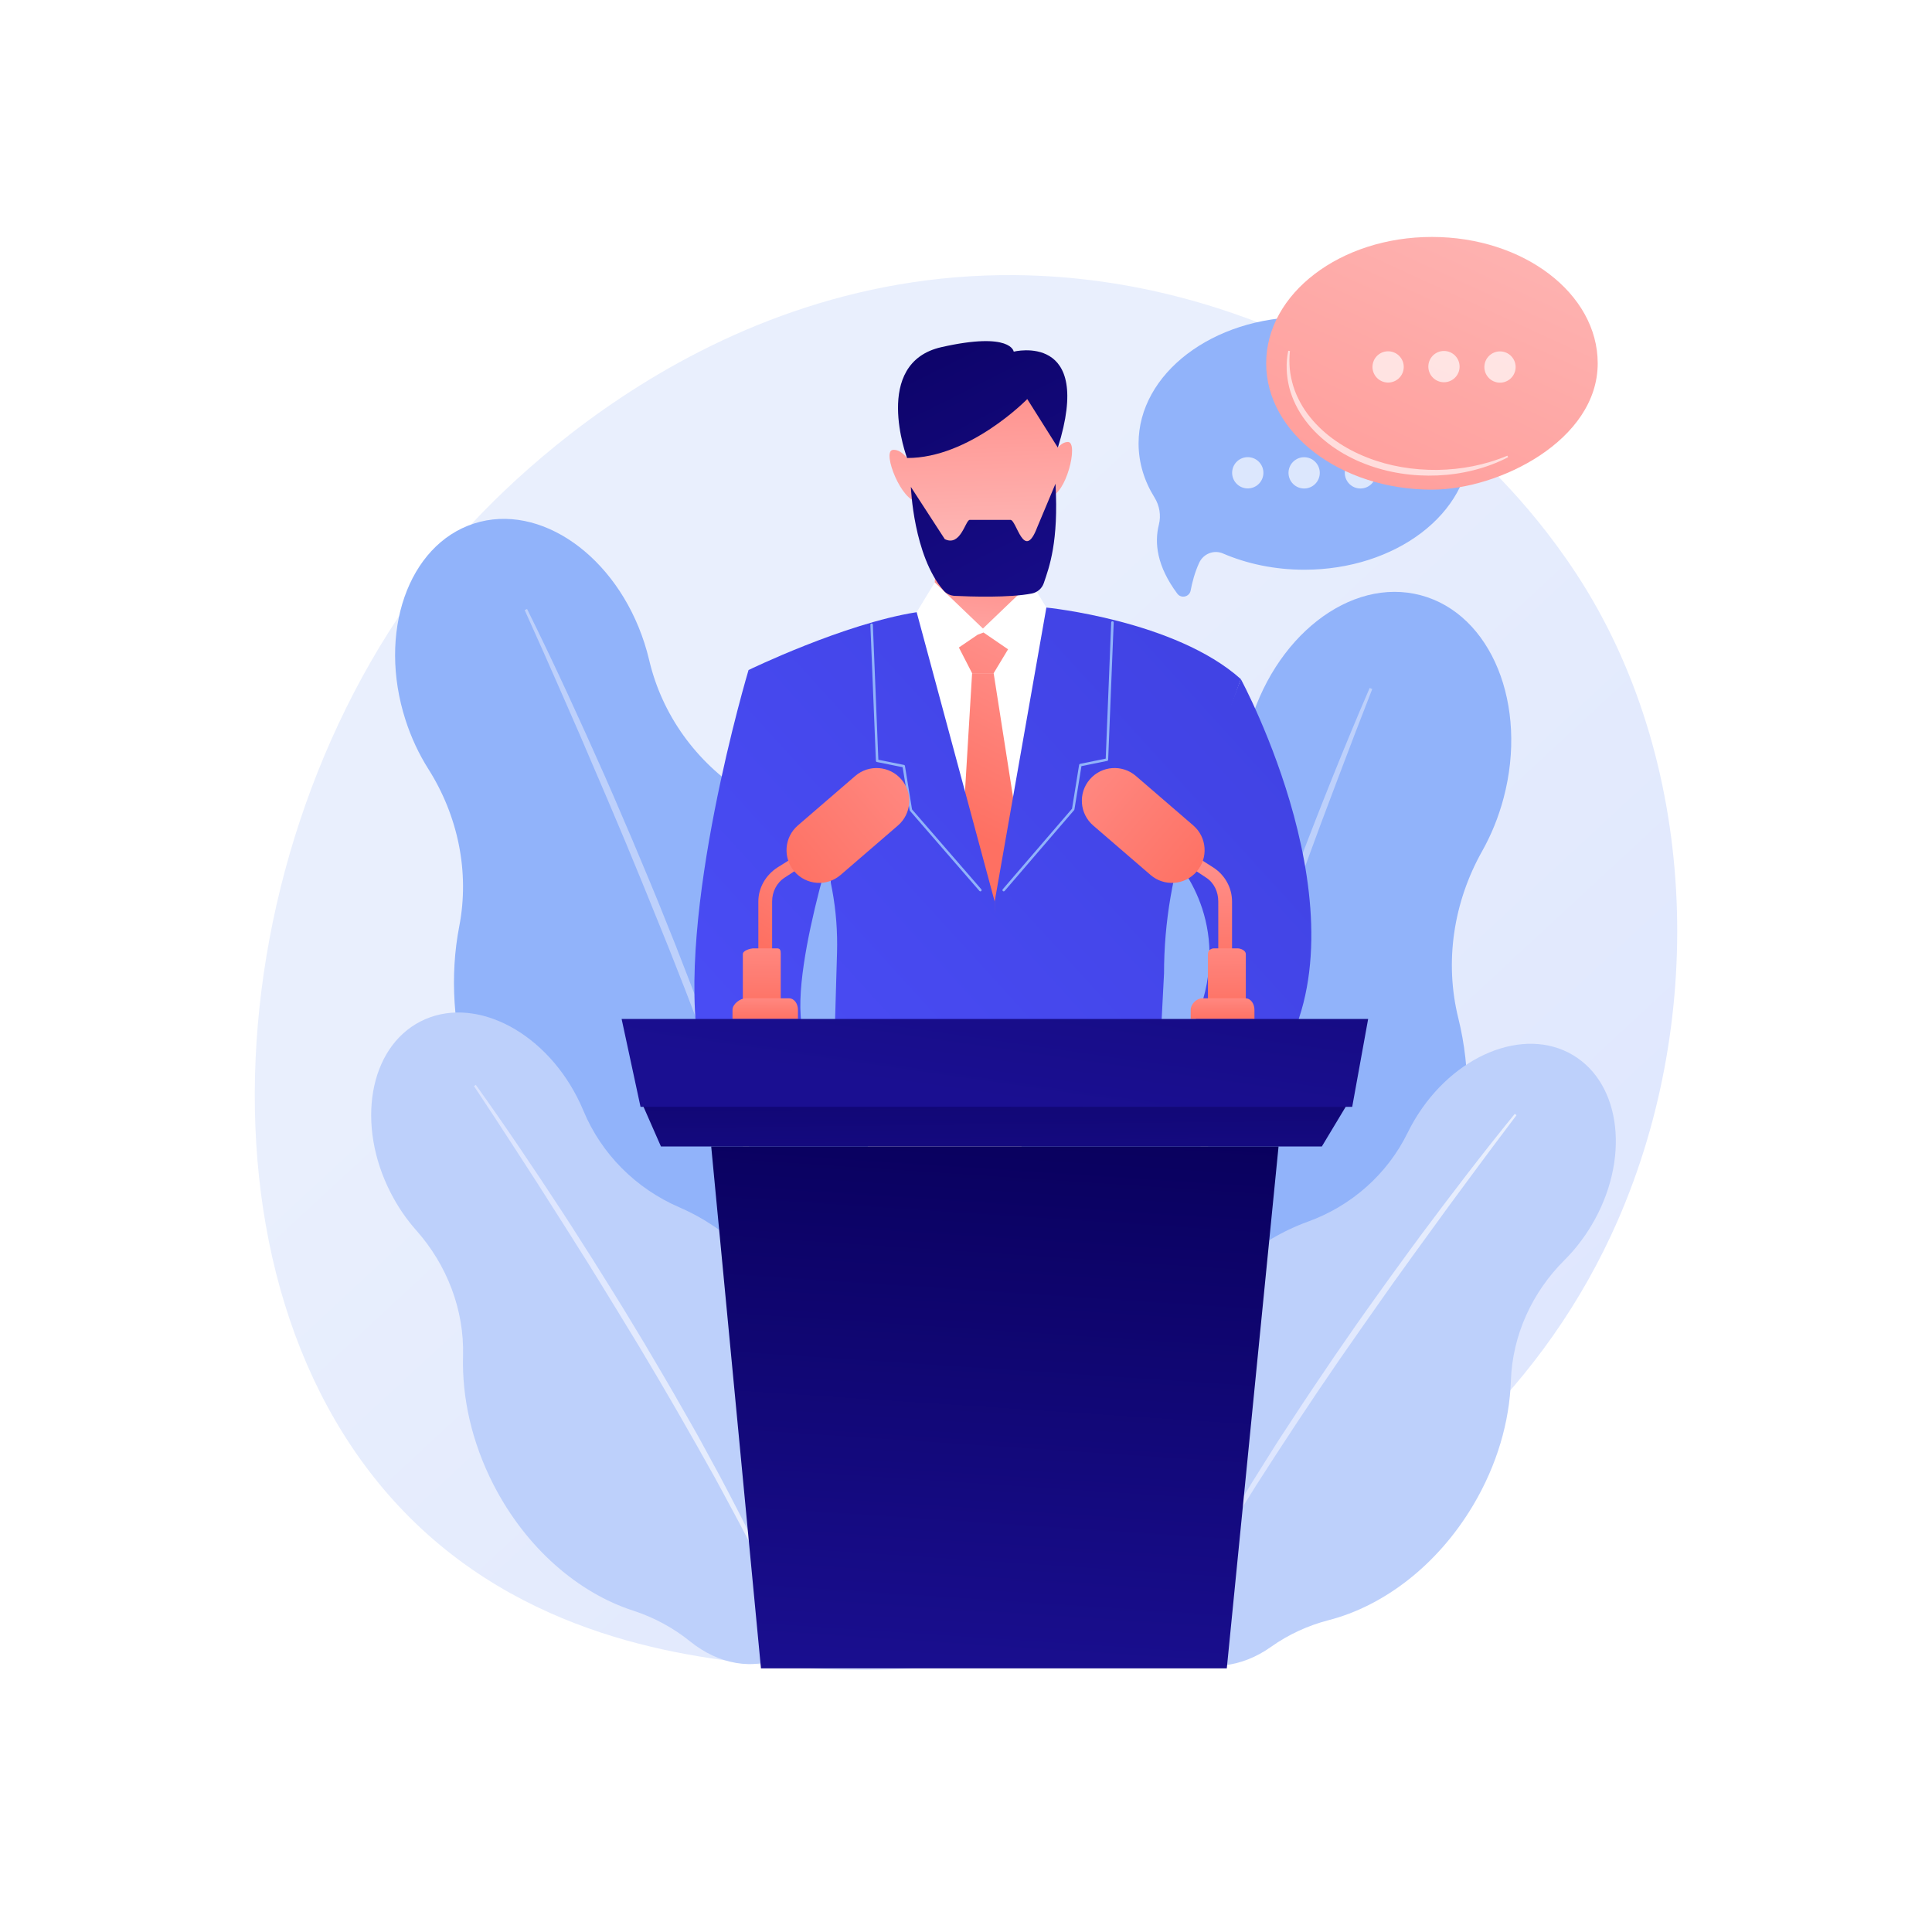 <?xml version="1.0" encoding="utf-8"?>
<!-- Generator: Adobe Illustrator 27.5.0, SVG Export Plug-In . SVG Version: 6.00 Build 0)  -->
<svg version="1.1" xmlns="http://www.w3.org/2000/svg" xmlns:xlink="http://www.w3.org/1999/xlink" x="0px" y="0px"
	 viewBox="0 0 3710 3710" style="enable-background:new 0 0 3710 3710;" xml:space="preserve">
<g id="Background">
	<g>
		<g>
			<rect style="fill:#FFFFFF;" width="3710" height="3710"/>
		</g>
	</g>
</g>
<g id="Illustration">
	<g>
		<linearGradient id="SVGID_1_" gradientUnits="userSpaceOnUse" x1="3368.821" y1="3573.612" x2="1379.215" y2="1426.101">
			<stop  offset="0" style="stop-color:#DAE3FE"/>
			<stop  offset="1" style="stop-color:#E9EFFD"/>
		</linearGradient>
		<path style="fill:url(#SVGID_1_);" d="M3106.225,2344.458c-276.712,632.209-1007.141,903.758-1579.443,857.458
			c-156.262-12.642-470.664-38.077-716.152-264.997c-471.443-435.785-398.836-1346.696,52.47-1882.99
			c58.119-69.063,460.409-531.782,1087.303-525.589c458.978,4.535,781.13,257.964,820.302,289.536
			c49.485,39.884,158.63,134.663,256.996,285.022C3258.825,1456.191,3279.142,1949.39,3106.225,2344.458z"/>
		<g>
			<path style="fill:#91B3FA;" d="M1661.077,1837.245c-44.961-139.338-131.152-250.256-232.915-315.333
				c-90.969-58.174-156.754-148.966-181.472-253.97c-2.598-11.038-5.675-22.106-9.245-33.168
				c-54.073-167.577-200.586-270.294-327.246-229.424c-126.659,40.87-185.501,209.851-131.427,377.428
				c11.057,34.266,25.981,65.812,43.81,93.97c56.902,89.863,79.537,197.76,59.292,302.224
				c-18.091,93.357-12.525,198.405,21.183,302.87c50.274,155.803,152.098,276.082,269.6,336.465
				c44.445,22.84,84.573,53.602,117.863,90.814c55.321,61.838,132.988,90.774,204.097,67.829
				c76.712-24.753,124.32-102.956,127.314-194.065c1.695-51.558,13.52-102.118,32.966-149.938
				C1700.805,2120.055,1706.535,1978.122,1661.077,1837.245z"/>
			<path style="fill:#BDD0FB;" d="M1012.075,1169.308c52.284,105.412,101.138,212.42,148.874,319.936
				c11.946,26.874,23.458,53.937,35.058,80.962l17.393,40.541l17.053,40.686c11.264,27.168,22.904,54.181,33.86,81.478
				l32.876,81.885c21.219,54.869,42.904,109.556,63.101,164.819c10.138,27.615,20.812,55.028,30.389,82.851l29.11,83.316
				c37.689,111.474,72.594,223.947,101.74,337.966l-4.902,1.305l-25.055-84.479l-6.216-21.125l-6.743-20.971l-13.565-41.912
				l-13.483-41.929c-4.469-13.983-9.458-27.803-14.161-41.711c-9.593-27.757-18.964-55.585-28.735-83.276
				c-39.806-110.521-81.079-220.512-124.617-329.639c-22.185-54.397-43.903-108.979-66.468-163.225l-16.812-40.729l-17.153-40.589
				c-11.419-27.067-22.84-54.133-34.532-81.084c-22.925-54.099-46.239-108.04-69.993-161.787
				c-23.471-53.872-47.456-107.536-71.597-161.102L1012.075,1169.308z"/>
		</g>
		<g>
			<path style="fill:#BDD0FB;" d="M1539.313,2547.431c-55.99-109-142.099-188.993-234.814-229.043
				c-82.881-35.803-149.437-101.922-184.078-185.296c-3.641-8.763-7.682-17.488-12.127-26.142
				c-67.337-131.091-202.049-196.203-300.888-145.432c-98.838,50.77-124.374,198.198-57.037,329.288
				c13.769,26.806,30.355,50.845,48.877,71.697c59.109,66.546,92.426,152.587,89.937,241.559
				c-2.227,79.511,16.635,165.496,58.612,247.216c62.606,121.88,162.873,207.499,267.921,241.559
				c39.734,12.883,76.988,32.888,109.48,59.137c53.998,43.619,121.943,57.069,177.434,28.565
				c59.861-30.749,88.473-101.716,78.561-177.344c-5.609-42.796-2.734-86.129,6.796-128.226
				C1610.485,2775.591,1595.923,2657.635,1539.313,2547.431z"/>
			
				<linearGradient id="SVGID_00000026122227298891265330000017128104151831249799_" gradientUnits="userSpaceOnUse" x1="910.176" y1="2592.451" x2="1512.148" y2="2592.451">
				<stop  offset="0" style="stop-color:#DAE3FE"/>
				<stop  offset="1" style="stop-color:#E9EFFD"/>
			</linearGradient>
			<path style="fill:url(#SVGID_00000026122227298891265330000017128104151831249799_);" d="M913.65,2083.195
				c57.416,80.004,112.221,161.788,166.175,244.141c13.497,20.583,26.663,41.379,39.895,62.133l19.844,31.135l19.585,31.301
				c12.976,20.917,26.239,41.655,38.979,62.72l38.222,63.188c24.945,42.451,50.248,84.687,74.404,127.6
				c12.108,21.437,24.631,42.635,36.304,64.32l35.315,64.876c46.209,86.972,90.261,175.143,129.776,265.365l-3.863,1.736
				l-32.129-66.381l-7.993-16.606l-8.407-16.409l-16.875-32.781l-16.81-32.805c-5.583-10.946-11.573-21.685-17.339-32.536
				c-11.677-21.628-23.183-43.344-35-64.894c-47.826-85.899-96.788-171.166-147.5-255.412
				c-25.677-41.93-50.993-84.077-76.962-125.831l-19.391-31.368l-19.652-31.206c-13.089-20.813-26.18-41.624-39.479-62.304
				c-26.245-41.586-52.79-82.989-79.671-124.171c-26.665-41.324-53.725-82.407-80.901-123.388L913.65,2083.195z"/>
		</g>
		<g>
			<path style="fill:#91B3FA;" d="M1983.911,2059.21c39.685-149.033,124.294-270.422,227.788-344.438
				c92.517-66.165,156.76-165.268,177.025-277.078c2.13-11.753,4.762-23.564,7.914-35.396
				c47.728-179.237,196.241-295.294,331.713-259.22c135.471,36.074,206.602,210.619,158.873,389.855
				c-9.759,36.651-23.735,70.65-40.953,101.245c-54.949,97.64-72.866,212.379-45.862,321.164
				c24.131,97.218,24.014,208.028-5.739,319.761c-44.375,166.644-144.918,298.733-265.225,368.673
				c-45.506,26.454-86.039,61.007-119.024,101.97c-54.816,68.072-134.938,102.755-210.995,82.502
				c-82.049-21.849-136.402-101.513-144.53-197.192c-4.6-54.144-19.801-106.684-42.869-155.927
				C1957.568,2358.882,1943.787,2209.889,1983.911,2059.21z"/>
			<path style="fill:#BDD0FB;" d="M2630.141,1321.12c-49.241,113.745-94.788,228.98-139.131,344.69
				c-11.098,28.922-21.73,58.02-32.457,87.083l-16.082,43.597l-15.717,43.731c-10.365,29.195-21.134,58.247-31.168,87.561
				l-30.11,87.935c-19.324,58.878-39.148,117.591-57.376,176.828c-9.156,29.603-18.887,59.023-27.442,88.815l-26.071,89.235
				c-33.557,119.324-64.131,239.547-88.563,361.082l5.228,1.105l21.742-90.236l5.385-22.562l5.948-22.429l11.98-44.83l11.893-44.844
				c3.937-14.954,8.431-29.764,12.618-44.652c8.574-29.723,16.912-59.509,25.679-89.172
				c35.836-118.437,73.245-236.397,113.083-353.571c20.366-58.434,40.23-117.039,61.004-175.335l15.46-43.764l15.826-43.634
				c10.534-29.097,21.069-58.193,31.897-87.183c21.161-58.162,42.739-116.179,64.791-174.016
				c21.747-57.953,44.047-115.715,66.516-173.383L2630.141,1321.12z"/>
		</g>
		<g>
			<path style="fill:#BDD0FB;" d="M2267.011,2556.586c61.504-103.548,150.804-176.822,244.173-210.513
				c83.466-30.12,152.747-90.964,191.761-170.661c4.101-8.377,8.592-16.692,13.475-24.913
				c73.969-124.533,210.049-180.276,303.943-124.505c93.894,55.771,110.045,201.935,36.076,326.468
				c-15.125,25.465-32.847,48.046-52.275,67.383c-62.002,61.712-99.878,144.106-102.807,231.537
				c-2.615,78.133-26.308,161.344-72.419,238.976c-68.772,115.783-172.3,193.722-277.407,220.794
				c-39.756,10.24-77.509,27.616-110.968,51.404c-55.603,39.53-123.068,48.623-175.783,17.313
				c-56.866-33.777-80.651-105.122-66.363-178.713c8.086-41.644,7.881-84.326,1.073-126.198
				C2183.421,2776.111,2204.826,2661.277,2267.011,2556.586z"/>
			
				<linearGradient id="SVGID_00000065763798148873422390000005980154960134753208_" gradientUnits="userSpaceOnUse" x1="2260.308" y1="2620.569" x2="2912.057" y2="2620.569">
				<stop  offset="0" style="stop-color:#DAE3FE"/>
				<stop  offset="1" style="stop-color:#E9EFFD"/>
			</linearGradient>
			<path style="fill:url(#SVGID_00000065763798148873422390000005980154960134753208_);" d="M2908.795,2138.943
				c-61.153,75.017-119.853,151.937-177.751,229.467c-14.483,19.377-28.654,38.982-42.887,58.543l-21.346,29.345l-21.101,29.523
				c-13.991,19.735-28.254,39.279-42.023,59.175l-41.309,59.679c-27.032,40.138-54.404,80.043-80.69,120.683
				c-13.171,20.298-26.736,40.338-39.496,60.906l-38.559,61.51c-50.58,82.528-99.116,166.364-143.325,252.485l3.685,1.936
				l35.525-63.179l8.844-15.808l9.238-15.589l18.533-31.139l18.47-31.167c6.138-10.4,12.662-20.574,18.973-30.87
				c12.761-20.512,25.358-41.12,38.251-61.547c52.101-81.379,105.279-162.068,160.111-241.652
				c27.72-39.583,55.098-79.4,83.094-118.792l20.916-29.602l21.162-29.426c14.096-19.627,28.194-39.252,42.489-58.736
				c28.256-39.211,56.795-78.224,85.651-117.001c28.653-38.928,57.678-77.597,86.81-116.158L2908.795,2138.943z"/>
		</g>
		<g>
			<g>
				<g>
					<path style="fill:#FFFFFF;" d="M2192.588,2061.513l-83.054-870.255c-199.462-73.716-450.962,8.672-450.962,8.672
						l-38.839,861.583H2192.588z"/>
					
						<linearGradient id="SVGID_00000016787643538069740810000010645076575600335526_" gradientUnits="userSpaceOnUse" x1="1864.371" y1="1358.998" x2="1893.672" y2="1108.315">
						<stop  offset="0" style="stop-color:#FEBBBA"/>
						<stop  offset="1" style="stop-color:#FF928E"/>
					</linearGradient>
					<path style="fill:url(#SVGID_00000016787643538069740810000010645076575600335526_);" d="M1797.332,1043.828l-3.744,123.532
						c-0.37,12.215,7.206,23.223,18.733,27.289c31.584,11.141,96.971,28.079,158.938,5.892c12.5-4.477,20.025-17.273,18.094-30.41
						l-18.574-126.303H1797.332z"/>
					
						<linearGradient id="SVGID_00000085250781279375454950000005301828002037699747_" gradientUnits="userSpaceOnUse" x1="771.334" y1="2461.965" x2="2304.944" y2="1062.882">
						<stop  offset="0" style="stop-color:#4F52FF"/>
						<stop  offset="1" style="stop-color:#4042E2"/>
					</linearGradient>
					<path style="fill:url(#SVGID_00000085250781279375454950000005301828002037699747_);" d="M1832.521,2061.513
						c21.978-21.974,34.188-37.713,34.188-37.713l-26.015-73.714c0,0-212.474,121.411-281.852,60.705
						c-69.379-60.705,47.701-416.269,47.701-416.269l-169.114-307.869c0,0-141.945,473.243-94.214,731.848
						c4.594,24.892,26.295,43.013,51.608,43.013H1832.521z"/>
					<polygon style="fill:#FFFFFF;" points="1795.071,1118.383 1891.613,1210.942 1821.897,1258.492 1760.266,1175.538 					"/>
					<polygon style="fill:#FFFFFF;" points="1979.965,1118.383 1883.422,1210.942 1953.139,1258.492 2014.769,1175.538 					"/>
					<g>
						
							<linearGradient id="SVGID_00000082346197710930510450000002702366130197016478_" gradientUnits="userSpaceOnUse" x1="1891.678" y1="1078.401" x2="1880.471" y2="755.423">
							<stop  offset="0" style="stop-color:#FEBBBA"/>
							<stop  offset="1" style="stop-color:#FF928E"/>
						</linearGradient>
						<path style="fill:url(#SVGID_00000082346197710930510450000002702366130197016478_);" d="M1734.155,818.348
							c0,0,21.681,221.145,69.379,277.514c0,0,143.094,13.01,195.127-17.344c0,0,36.858-110.572,32.521-258.001
							c0,0,7.106-134.159-140.925-145.262C1716.811,662.247,1734.155,818.348,1734.155,818.348z"/>
						
							<linearGradient id="SVGID_00000030456373754829726170000016117409205490827184_" gradientUnits="userSpaceOnUse" x1="2043.055" y1="1073.149" x2="2031.847" y2="750.17">
							<stop  offset="0" style="stop-color:#FEBBBA"/>
							<stop  offset="1" style="stop-color:#FF928E"/>
						</linearGradient>
						<path style="fill:url(#SVGID_00000030456373754829726170000016117409205490827184_);" d="M2016.006,887.726
							c0,0,13.009-39.025,34.688-39.025c21.681,0-4.335,104.068-34.688,104.068V887.726z"/>
						
							<linearGradient id="SVGID_00000179615186649835105730000015334106436466136743_" gradientUnits="userSpaceOnUse" x1="1741.106" y1="1083.627" x2="1729.898" y2="760.649">
							<stop  offset="0" style="stop-color:#FEBBBA"/>
							<stop  offset="1" style="stop-color:#FF928E"/>
						</linearGradient>
						<path style="fill:url(#SVGID_00000179615186649835105730000015334106436466136743_);" d="M1753.887,897.976
							c0,0-18.152-36.915-39.636-33.991c-21.482,2.923,18.331,102.532,48.406,98.439L1753.887,897.976z"/>
						
							<linearGradient id="SVGID_00000106852915397899222170000005972675292646439338_" gradientUnits="userSpaceOnUse" x1="1642.671" y1="490.907" x2="2046.562" y2="1287.775">
							<stop  offset="0" style="stop-color:#09005D"/>
							<stop  offset="1" style="stop-color:#1A0F91"/>
						</linearGradient>
						<path style="fill:url(#SVGID_00000106852915397899222170000005972675292646439338_);" d="M1749.125,935.023
							c0,0,4.861,132.096,62.961,199.092c5.332,6.149,13.043,9.725,21.172,10.116c29.656,1.426,105.466,3.976,148.211-4.542
							c10.64-2.12,19.398-9.621,22.899-19.889c10.509-30.808,28.752-79.395,22.478-190.879l-34.872,83.096
							c-25.833,68.67-39.855-14.687-51.852-13.717h-78.051c-8.226,0.664-17.345,52.033-47.825,36.983L1749.125,935.023z"/>
						
							<linearGradient id="SVGID_00000074412979855634708180000014305271431792709311_" gradientUnits="userSpaceOnUse" x1="1717.33" y1="453.067" x2="2121.221" y2="1249.935">
							<stop  offset="0" style="stop-color:#09005D"/>
							<stop  offset="1" style="stop-color:#1A0F91"/>
						</linearGradient>
						<path style="fill:url(#SVGID_00000074412979855634708180000014305271431792709311_);" d="M1972.645,766.315
							c0,0-110.476,113.624-230.852,113.182c0,0-68.343-182.56,66.078-212.914c134.42-30.353,138.757,8.672,138.757,8.672
							s154.699-38.777,84.777,184.326L1972.645,766.315z"/>
					</g>
					
						<linearGradient id="SVGID_00000182490217424443749060000000405663112126460587_" gradientUnits="userSpaceOnUse" x1="1126.54" y1="2851.322" x2="2660.15" y2="1452.24">
						<stop  offset="0" style="stop-color:#4F52FF"/>
						<stop  offset="1" style="stop-color:#4042E2"/>
					</linearGradient>
					<path style="fill:url(#SVGID_00000182490217424443749060000000405663112126460587_);" d="M2009.276,2061.513h402.579
						c18.117,0,34.971-9.34,44.57-24.705l0,0c173.451-277.513-73.712-732.811-73.712-732.811l-130.087,342.557
						c0,0,112.742,112.741,52.038,290.523c-60.708,177.782-307.867,39.026-307.867,39.026l8.67,82.386
						C2005.466,2058.489,2006.805,2059.59,2009.276,2061.513z"/>
					
						<linearGradient id="SVGID_00000168092835648344358080000012004861951537089191_" gradientUnits="userSpaceOnUse" x1="1921.203" y1="1179.174" x2="1742.955" y2="1539.034">
						<stop  offset="0" style="stop-color:#FF928E"/>
						<stop  offset="1" style="stop-color:#FE7062"/>
					</linearGradient>
					<polygon style="fill:url(#SVGID_00000168092835648344358080000012004861951537089191_);" points="1877.341,1218.852 
						1841.322,1243.364 1866.71,1292.736 1908.105,1292.736 1935.774,1246.837 1888.626,1214.586 					"/>
					
						<linearGradient id="SVGID_00000025404730107918049220000011599842730843942016_" gradientUnits="userSpaceOnUse" x1="2062.863" y1="1249.342" x2="1884.614" y2="1609.202">
						<stop  offset="0" style="stop-color:#FF928E"/>
						<stop  offset="1" style="stop-color:#FE7062"/>
					</linearGradient>
					<polygon style="fill:url(#SVGID_00000025404730107918049220000011599842730843942016_);" points="1866.71,1292.736 
						1838.611,1760.54 1910.071,1889.759 1982,1765.205 1908.105,1292.736 					"/>
					
						<linearGradient id="SVGID_00000107548324934453096490000007202584588137546384_" gradientUnits="userSpaceOnUse" x1="792.712" y1="2485.399" x2="2326.322" y2="1086.316">
						<stop  offset="0" style="stop-color:#4F52FF"/>
						<stop  offset="1" style="stop-color:#4042E2"/>
					</linearGradient>
					<path style="fill:url(#SVGID_00000107548324934453096490000007202584588137546384_);" d="M1564.217,1594.112
						c30.76,74.594,45.453,154.834,43.115,235.487l-6.722,231.915h326.042l-16.58-330.379l-149.806-555.554
						c-138.758,21.682-322.838,111.072-322.838,111.072L1564.217,1594.112z"/>
					
						<linearGradient id="SVGID_00000165205573330659450520000001581805257282997903_" gradientUnits="userSpaceOnUse" x1="960.565" y1="2669.386" x2="2494.177" y2="1270.301">
						<stop  offset="0" style="stop-color:#4F52FF"/>
						<stop  offset="1" style="stop-color:#4042E2"/>
					</linearGradient>
					<path style="fill:url(#SVGID_00000165205573330659450520000001581805257282997903_);" d="M2225.333,2061.513l9.948-192.405
						c0-98.504,16.807-196.287,49.692-289.141l97.739-275.971c-125.746-112.739-373.375-137.336-373.375-137.336l-99.266,564.473
						v330.379H2225.333z"/>
					<path style="fill:#91B3FA;" d="M1882.605,1711.696c-0.671,0-1.339-0.281-1.814-0.83l-133.48-153.938
						c-0.29-0.333-0.483-0.745-0.556-1.186l-13.454-82.512l-49.401-9.938c-1.085-0.22-1.88-1.148-1.924-2.255l-10.623-261.211
						c-0.054-1.327,0.976-2.442,2.3-2.499c1.376-0.051,2.442,0.975,2.496,2.302l10.546,259.327l49.183,9.896
						c0.98,0.197,1.734,0.98,1.896,1.969l13.612,83.478l133.034,153.426c0.867,0.999,0.759,2.518-0.242,3.385
						C1883.723,1711.504,1883.163,1711.696,1882.605,1711.696z"/>
					<path style="fill:#91B3FA;" d="M1927.372,1711.696c-0.558,0-1.118-0.194-1.573-0.591c-1.001-0.875-1.108-2.406-0.241-3.414
						l133.034-154.731l13.611-84.188c0.162-0.997,0.917-1.787,1.896-1.985l49.184-9.98l10.545-261.532
						c0.052-1.338,1.055-2.368,2.497-2.322c1.324,0.057,2.353,1.182,2.299,2.521l-10.623,263.432
						c-0.044,1.116-0.84,2.052-1.924,2.275l-49.402,10.023l-13.454,83.213c-0.073,0.445-0.265,0.861-0.555,1.196l-133.48,155.246
						C1928.71,1711.412,1928.042,1711.696,1927.372,1711.696z"/>
				</g>
			</g>
			
				<linearGradient id="SVGID_00000093870938850689477820000015293535636726356105_" gradientUnits="userSpaceOnUse" x1="1908.039" y1="1891.502" x2="1913.062" y2="2363.749">
				<stop  offset="0" style="stop-color:#09005D"/>
				<stop  offset="1" style="stop-color:#1A0F91"/>
			</linearGradient>
			<polygon style="fill:url(#SVGID_00000093870938850689477820000015293535636726356105_);" points="1232.874,2118.821 
				1269.19,2201.516 2538.344,2201.516 2588.04,2118.821 			"/>
			
				<linearGradient id="SVGID_00000127722978370368243440000011353941856997840286_" gradientUnits="userSpaceOnUse" x1="1913.967" y1="2148.227" x2="1841.196" y2="3253.033">
				<stop  offset="0" style="stop-color:#09005D"/>
				<stop  offset="1" style="stop-color:#1A0F91"/>
			</linearGradient>
			<polygon style="fill:url(#SVGID_00000127722978370368243440000011353941856997840286_);" points="1365.715,2201.516 
				1461.283,3203.782 2355.808,3203.782 2455.199,2201.516 			"/>
			<g>
				<g>
					<g>
						
							<linearGradient id="SVGID_00000154415673137786613190000015249189692731474583_" gradientUnits="userSpaceOnUse" x1="2323.099" y1="1643.971" x2="2324.149" y2="1869.797">
							<stop  offset="0" style="stop-color:#FF928E"/>
							<stop  offset="1" style="stop-color:#FE7062"/>
						</linearGradient>
						<path style="fill:url(#SVGID_00000154415673137786613190000015249189692731474583_);" d="M2352.657,1869.665
							c-6.335,0-13.231-5.137-13.231-11.468v-126.943c0-18.733-7.892-35.987-23.631-46.149l-30.037-19.883
							c-5.32-3.435-6.471-10.535-3.037-15.851c3.438-5.324,10.711-6.869,16.046-3.412l31.143,19.882
							c22.306,14.403,35.978,38.855,35.978,65.412v126.943C2365.888,1864.528,2358.992,1869.665,2352.657,1869.665z"/>
					</g>
					
						<linearGradient id="SVGID_00000120530061731792594330000008094071117169049222_" gradientUnits="userSpaceOnUse" x1="3409.745" y1="2899.644" x2="3411.805" y2="3342.41" gradientTransform="matrix(0.653 -0.757 0.757 0.653 -2438.927 2092.933)">
						<stop  offset="0" style="stop-color:#FF928E"/>
						<stop  offset="1" style="stop-color:#FE7062"/>
					</linearGradient>
					<path style="fill:url(#SVGID_00000120530061731792594330000008094071117169049222_);" d="M2291.421,1585.081
						c26.265,22.65,29.195,62.304,6.545,88.568l0,0c-22.65,26.265-62.303,29.196-88.568,6.546l-110.132-94.974
						c-26.265-22.65-29.195-62.303-6.546-88.568l0,0c22.65-26.265,62.303-29.195,88.568-6.546L2291.421,1585.081z"/>
					
						<linearGradient id="SVGID_00000096058141861384256080000018068112186095633062_" gradientUnits="userSpaceOnUse" x1="2355.417" y1="1763.416" x2="2356.249" y2="1942.21">
						<stop  offset="0" style="stop-color:#FF928E"/>
						<stop  offset="1" style="stop-color:#FE7062"/>
					</linearGradient>
					<path style="fill:url(#SVGID_00000096058141861384256080000018068112186095633062_);" d="M2376.196,1821.118h-44.599
						c-6.686,0-12.018,4.272-12.018,10.958v98.2h72.772v-98.2C2392.351,1825.39,2382.882,1821.118,2376.196,1821.118z"/>
					
						<linearGradient id="SVGID_00000131331586706693406400000008053990271180018087_" gradientUnits="userSpaceOnUse" x1="2347.453" y1="1895.73" x2="2347.758" y2="1961.34">
						<stop  offset="0" style="stop-color:#FF928E"/>
						<stop  offset="1" style="stop-color:#FE7062"/>
					</linearGradient>
					<path style="fill:url(#SVGID_00000131331586706693406400000008053990271180018087_);" d="M2391.487,1917.044h-82.827
						c-10.908,0-22.159,11.16-22.159,22.068v17.625h122.389v-17.625C2408.89,1928.205,2402.395,1917.044,2391.487,1917.044z"/>
				</g>
				<g>
					<g>
						
							<linearGradient id="SVGID_00000000908247281946323780000013642438334583950997_" gradientUnits="userSpaceOnUse" x1="1619.28" y1="1534.644" x2="1456.095" y2="1808.088">
							<stop  offset="0" style="stop-color:#FF928E"/>
							<stop  offset="1" style="stop-color:#FE7062"/>
						</linearGradient>
						<path style="fill:url(#SVGID_00000000908247281946323780000013642438334583950997_);" d="M1469.472,1869.665
							c6.335,0,13.231-5.137,13.231-11.468v-126.943c0-18.733,8.605-35.987,24.344-46.149l30.394-19.883
							c5.32-3.435,6.65-10.535,3.216-15.851c-3.438-5.324-10.622-6.869-15.957-3.412l-31.812,19.882
							c-22.305,14.403-36.647,38.855-36.647,65.412v126.943C1456.241,1864.528,1463.137,1869.665,1469.472,1869.665z"/>
					</g>
					
						<linearGradient id="SVGID_00000163040801266215881840000016659455780412052615_" gradientUnits="userSpaceOnUse" x1="2341.834" y1="1661.351" x2="2343.894" y2="2104.117" gradientTransform="matrix(-0.653 -0.757 -0.757 0.653 4627.273 2092.933)">
						<stop  offset="0" style="stop-color:#FF928E"/>
						<stop  offset="1" style="stop-color:#FE7062"/>
					</linearGradient>
					<path style="fill:url(#SVGID_00000163040801266215881840000016659455780412052615_);" d="M1532.137,1585.081
						c-26.265,22.65-29.195,62.304-6.546,88.568l0,0c22.65,26.265,62.303,29.196,88.568,6.546l110.131-94.974
						c26.265-22.65,29.195-62.303,6.546-88.568l0,0c-22.65-26.265-62.303-29.195-88.568-6.546L1532.137,1585.081z"/>
					
						<linearGradient id="SVGID_00000130638709684623548050000003815011429844781976_" gradientUnits="userSpaceOnUse" x1="724.941" y1="1763.382" x2="725.773" y2="1942.213" gradientTransform="matrix(-1 0 0 1 2188.346 0)">
						<stop  offset="0" style="stop-color:#FF928E"/>
						<stop  offset="1" style="stop-color:#FE7062"/>
					</linearGradient>
					<path style="fill:url(#SVGID_00000130638709684623548050000003815011429844781976_);" d="M1447.362,1821.118h44.599
						c6.685,0,7.282,4.272,7.282,10.958v98.2h-72.772v-98.2C1426.471,1825.39,1440.676,1821.118,1447.362,1821.118z"/>
					
						<linearGradient id="SVGID_00000111160495681254291980000011458450756186180252_" gradientUnits="userSpaceOnUse" x1="718.63" y1="1895.681" x2="718.936" y2="1961.352" gradientTransform="matrix(-1 0 0 1 2188.346 0)">
						<stop  offset="0" style="stop-color:#FF928E"/>
						<stop  offset="1" style="stop-color:#FE7062"/>
					</linearGradient>
					<path style="fill:url(#SVGID_00000111160495681254291980000011458450756186180252_);" d="M1432.071,1917.044h82.827
						c10.908,0,17.423,11.16,17.423,22.068v17.625h-125.697v-17.625C1406.624,1928.205,1421.163,1917.044,1432.071,1917.044z"/>
				</g>
			</g>
			
				<linearGradient id="SVGID_00000143584249361697009510000000704125701799544482_" gradientUnits="userSpaceOnUse" x1="2047.572" y1="1002.639" x2="1888.798" y2="2107.446">
				<stop  offset="0" style="stop-color:#09005D"/>
				<stop  offset="1" style="stop-color:#1A0F91"/>
			</linearGradient>
			<polygon style="fill:url(#SVGID_00000143584249361697009510000000704125701799544482_);" points="1230.007,2125.436 
				1193.69,1956.738 2627.223,1956.738 2596.642,2125.436 			"/>
		</g>
		<g>
			<g>
				<path style="fill:#91B3FA;" d="M2504.7,608.755c-175.803,0-318.32,108.635-318.32,242.644c0,37.16,10.968,72.363,30.559,103.844
					c9.686,15.564,12.937,34.475,8.436,52.245c-8.769,34.624-4.167,79.359,35.328,132.455c7.502,10.085,23.416,6.299,25.717-6.058
					c2.884-15.488,7.853-34.672,16.365-53.192c7.936-17.267,28.152-25.395,45.606-17.88c46.17,19.88,99.499,31.23,156.31,31.23
					c175.803,0,318.321-108.635,318.321-242.644S2680.503,608.755,2504.7,608.755z"/>
				<g style="opacity:0.68;">
					
						<ellipse transform="matrix(0.16 -0.987 0.987 0.16 1116.564 3128.077)" style="fill:#FFFFFF;" cx="2396.591" cy="907.856" rx="30.03" ry="30.03"/>
					<g>
						
							<ellipse transform="matrix(0.707 -0.707 0.707 0.707 91.659 2036.995)" style="fill:#FFFFFF;" cx="2504.7" cy="907.856" rx="30.03" ry="30.03"/>
					</g>
					
						<ellipse transform="matrix(0.707 -0.707 0.707 0.707 123.323 2113.44)" style="fill:#FFFFFF;" cx="2612.809" cy="907.856" rx="30.03" ry="30.03"/>
				</g>
				
					<linearGradient id="SVGID_00000005952289290243317150000014811102452011335079_" gradientUnits="userSpaceOnUse" x1="2967.845" y1="221.201" x2="2478.289" y2="1286.315">
					<stop  offset="0" style="stop-color:#FEBBBA"/>
					<stop  offset="1" style="stop-color:#FF928E"/>
				</linearGradient>
				<path style="fill:url(#SVGID_00000005952289290243317150000014811102452011335079_);" d="M2749.747,455
					c175.803,0,318.32,108.635,318.32,242.644c0,147.831-189.159,242.644-318.32,242.644
					c-175.803,0-318.321-108.635-318.321-242.644S2573.943,455,2749.747,455z"/>
				<path style="opacity:0.64;fill:#FFFFFF;" d="M2896.037,878.013c-41.642,21.535-88.497,32.952-135.607,35.003
					c-47.117,1.978-94.948-5.044-139.232-22.257c-5.572-2.04-10.996-4.475-16.432-6.858c-2.704-1.225-5.349-2.587-8.024-3.875
					c-2.678-1.282-5.337-2.61-7.93-4.067c-10.557-5.471-20.613-11.885-30.394-18.659c-19.34-13.859-37.048-30.264-51.381-49.407
					c-14.43-19.018-25.374-40.816-31.331-63.924c-5.637-23.134-6.787-47.42-1.896-70.489l3.266,0.517
					c-1.276,11.455-1.331,22.973-0.307,34.348c1.127,11.371,3.453,22.559,6.835,33.387c3.233,10.88,7.93,21.27,13.338,31.196
					c5.391,9.942,11.642,19.433,18.823,28.194c14.168,17.668,31.179,33.002,49.875,45.879
					c18.661,12.949,39.006,23.491,60.235,31.749c42.462,16.709,88.432,24.033,134.25,23.637
					c45.815-0.709,91.811-9.333,134.502-27.366L2896.037,878.013z"/>
			</g>
			<g style="opacity:0.68;">
				
					<ellipse transform="matrix(0.23 -0.973 0.973 0.23 1367.839 3135.876)" style="fill:#FFFFFF;" cx="2665.097" cy="703.768" rx="30.03" ry="30.03"/>
				<g>
					
						<ellipse transform="matrix(0.707 -0.707 0.707 0.707 314.614 2167.081)" style="fill:#FFFFFF;" cx="2773.206" cy="703.768" rx="30.03" ry="30.03"/>
				</g>
				
					<ellipse transform="matrix(0.788 -0.615 0.615 0.788 177.14 1922.251)" style="fill:#FFFFFF;" cx="2881.314" cy="703.768" rx="30.03" ry="30.03"/>
			</g>
		</g>
	</g>
</g>
</svg>
